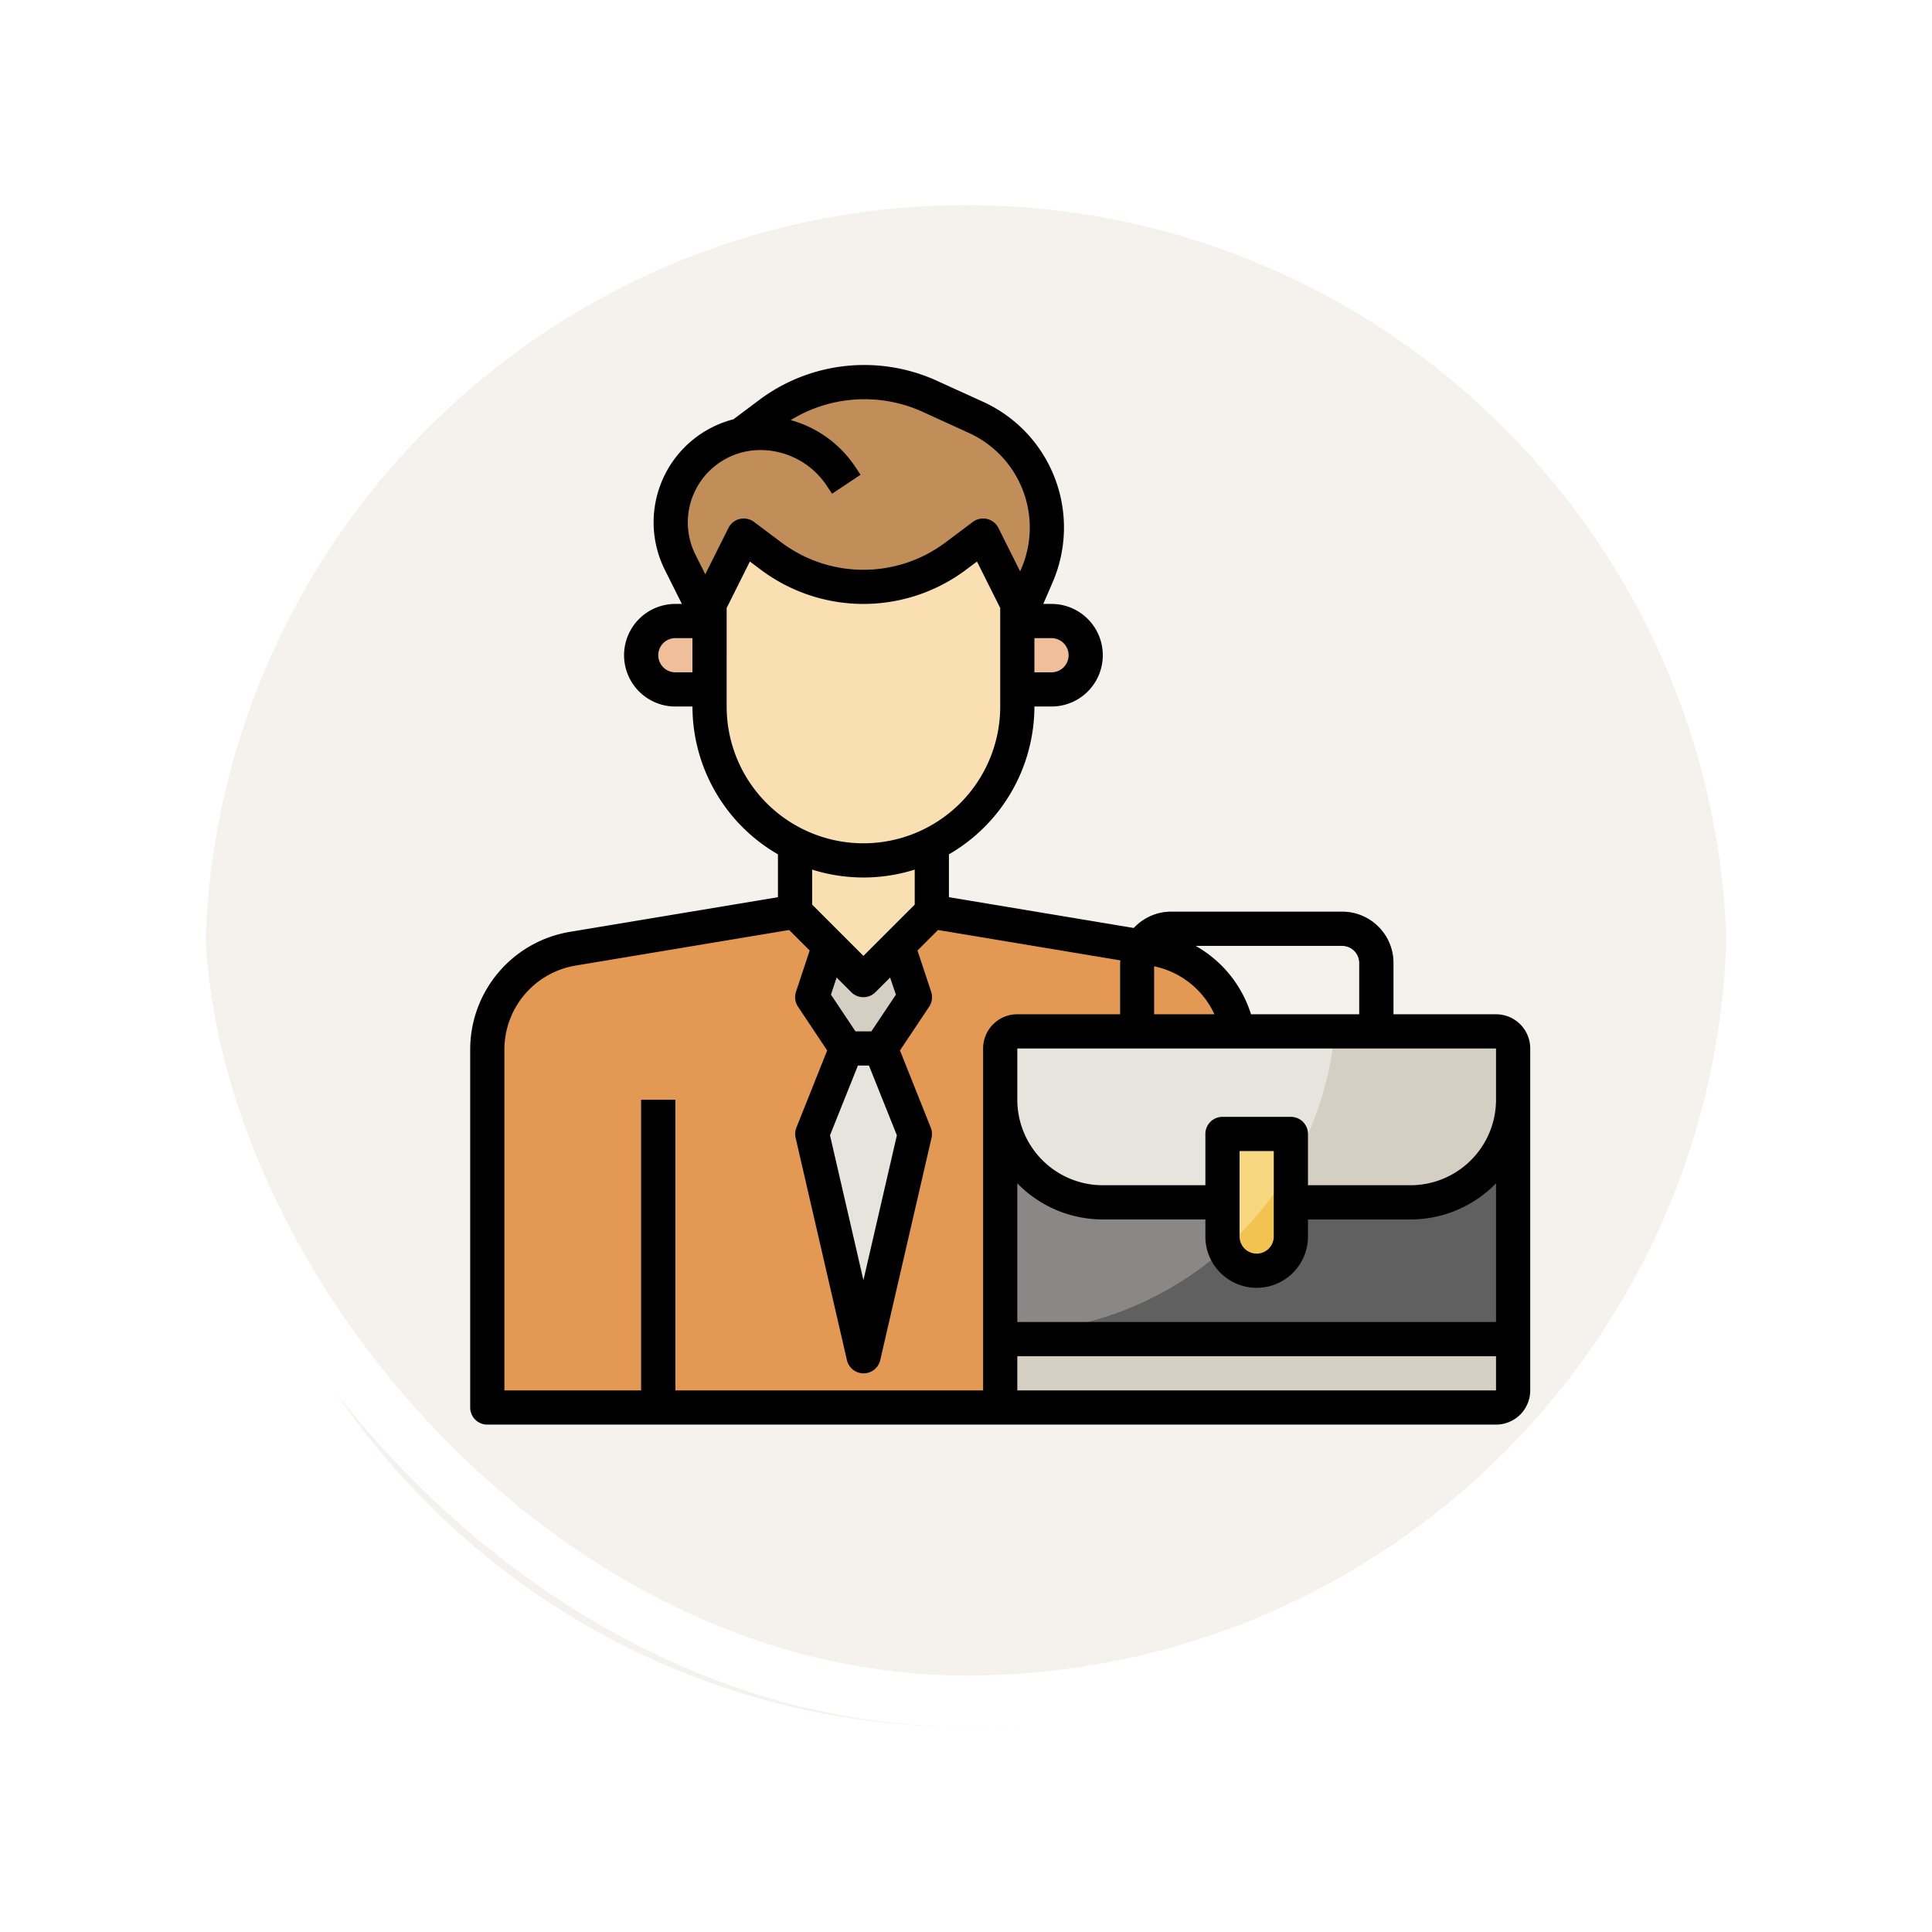 <svg xmlns="http://www.w3.org/2000/svg" xmlns:xlink="http://www.w3.org/1999/xlink" width="113" height="113" viewBox="0 0 113 113">
  <defs>
    <filter id="Trazado_896985" x="0" y="0" width="113" height="113" filterUnits="userSpaceOnUse">
      <feOffset dy="3" input="SourceAlpha"/>
      <feGaussianBlur stdDeviation="3" result="blur"/>
      <feFlood flood-opacity="0.161"/>
      <feComposite operator="in" in2="blur"/>
      <feComposite in="SourceGraphic"/>
    </filter>
  </defs>
  <g id="Grupo_1112381" data-name="Grupo 1112381" transform="translate(-533.5 -10185.337)">
    <g id="Grupo_1112373" data-name="Grupo 1112373" transform="translate(325 6422)">
      <g id="Grupo_1112154" data-name="Grupo 1112154" transform="translate(-119.295 -671.467)">
        <g id="Grupo_1111323" data-name="Grupo 1111323" transform="translate(-418.98 588.804)">
          <g id="Grupo_1109827" data-name="Grupo 1109827" transform="translate(755.775 3852)">
            <g id="Grupo_1098742" data-name="Grupo 1098742">
              <g transform="matrix(1, 0, 0, 1, -9, -6)" filter="url(#Trazado_896985)">
                <g id="Trazado_896985-2" data-name="Trazado 896985" transform="translate(9 6)" fill="#f3f0ea" opacity="0.859">
                  <path d="M 47.5 93.5 C 41.289 93.5 35.265 92.284 29.595 89.886 C 24.118 87.569 19.198 84.252 14.973 80.027 C 10.748 75.802 7.431 70.882 5.114 65.405 C 2.716 59.735 1.5 53.711 1.5 47.5 C 1.5 41.289 2.716 35.265 5.114 29.595 C 7.431 24.118 10.748 19.198 14.973 14.973 C 19.198 10.748 24.118 7.431 29.595 5.114 C 35.265 2.716 41.289 1.5 47.5 1.5 C 53.711 1.5 59.735 2.716 65.405 5.114 C 70.882 7.431 75.802 10.748 80.027 14.973 C 84.252 19.198 87.569 24.118 89.886 29.595 C 92.284 35.265 93.5 41.289 93.5 47.5 C 93.5 53.711 92.284 59.735 89.886 65.405 C 87.569 70.882 84.252 75.802 80.027 80.027 C 75.802 84.252 70.882 87.569 65.405 89.886 C 59.735 92.284 53.711 93.5 47.5 93.5 Z" stroke="none"/>
                  <path d="M 47.5 3 C 41.491 3 35.664 4.176 30.179 6.496 C 24.881 8.737 20.121 11.946 16.034 16.034 C 11.946 20.121 8.737 24.881 6.496 30.179 C 4.176 35.664 3 41.491 3 47.5 C 3 53.509 4.176 59.336 6.496 64.821 C 8.737 70.119 11.946 74.879 16.034 78.966 C 20.121 83.054 24.881 86.263 30.179 88.504 C 35.664 90.824 41.491 92 47.5 92 C 53.509 92 59.336 90.824 64.82 88.504 C 70.119 86.263 74.878 83.054 78.966 78.966 C 83.054 74.879 86.263 70.119 88.504 64.821 C 90.824 59.336 92 53.509 92 47.5 C 92 41.491 90.824 35.664 88.504 30.179 C 86.263 24.881 83.054 20.121 78.966 16.034 C 74.878 11.946 70.119 8.737 64.82 6.496 C 59.336 4.176 53.509 3 47.5 3 M 47.5 0 C 73.733 0 95 21.266 95 47.5 L 95 47.5 C 95 73.734 73.733 95 47.5 95 C 21.266 95 0 73.734 0 47.5 L 0 47.5 C 0 21.266 21.266 0 47.5 0 Z" stroke="none" fill="#fff"/>
                </g>
              </g>
              <g id="Rectángulo_400907" data-name="Rectángulo 400907" transform="translate(0 0)" fill="none" stroke="#fff" stroke-width="3">
                <rect width="95" height="95" rx="47.5" stroke="none"/>
                <rect x="1.5" y="1.5" width="92" height="92" rx="46" fill="none"/>
              </g>
            </g>
          </g>
        </g>
      </g>
    </g>
    <g id="empresario" transform="translate(560.001 10205.66)">
      <path id="Trazado_903515" data-name="Trazado 903515" d="M20,33l4,4,4-4,12.986,2.164A6,6,0,0,1,46,41.083V62H2V41.083a6,6,0,0,1,5.014-5.918Z" fill="#e39854"/>
      <path id="Trazado_903516" data-name="Trazado 903516" d="M61,62H33a1,1,0,0,1-1-1V41a1,1,0,0,1,1-1H61a1,1,0,0,1,1,1V61A1,1,0,0,1,61,62Z" fill="#606060"/>
      <path id="Trazado_903517" data-name="Trazado 903517" d="M32,57.625c.066,0,.13.01.2.01A19.463,19.463,0,0,0,51.57,40H33a1,1,0,0,0-1,1Z" fill="#8c8787"/>
      <path id="Trazado_903518" data-name="Trazado 903518" d="M62,44a6,6,0,0,1-6,6H38a6,6,0,0,1-6-6V41a1,1,0,0,1,1-1H61a1,1,0,0,1,1,1Z" fill="#d5cec2"/>
      <path id="Trazado_903519" data-name="Trazado 903519" d="M51.57,40H33a1,1,0,0,0-1,1v3a6,6,0,0,0,6,6h9.629A19.34,19.34,0,0,0,51.57,40Z" fill="#e7e4dd"/>
      <path id="Trazado_903520" data-name="Trazado 903520" d="M62,58v3a1,1,0,0,1-1,1H33a1,1,0,0,1-1-1V58Z" fill="#d5cec2"/>
      <path id="Trazado_903521" data-name="Trazado 903521" d="M22,35l-1,3,2,3h2l2-3-1-3" fill="#d5cec2"/>
      <path id="Trazado_903522" data-name="Trazado 903522" d="M31,11l-1.6,1.2a9,9,0,0,1-10.8,0L17,11l-2,4v6a8.989,8.989,0,0,0,5,8.053V33l4,4,4-4V29.053A8.992,8.992,0,0,0,33,21V15Z" fill="#fadfb2"/>
      <path id="Trazado_903523" data-name="Trazado 903523" d="M33,16l1.151-2.667a7.078,7.078,0,0,0-3.566-9.245L27.8,2.817a9.088,9.088,0,0,0-9.218,1l-1.723,1.3a5.229,5.229,0,0,0-3.57,7.449L15,16V15l2-4,1.6,1.2a9,9,0,0,0,10.8,0L31,11l2,4Z" fill="#c18e59"/>
      <path id="Trazado_903524" data-name="Trazado 903524" d="M15,16H13a2,2,0,0,0,0,4h2" fill="#efbe9a"/>
      <path id="Trazado_903525" data-name="Trazado 903525" d="M33,16h2a2,2,0,0,1,0,4H33" fill="#efbe9a"/>
      <g id="Grupo_1112379" data-name="Grupo 1112379">
        <path id="Trazado_903526" data-name="Trazado 903526" d="M11,44h2V62H11Z" fill="#c16b3f"/>
      </g>
      <path id="Trazado_903527" data-name="Trazado 903527" d="M25,41l2,5L24,59,21,46l2-5" fill="#e7e4dd"/>
      <path id="Trazado_903528" data-name="Trazado 903528" d="M47,54a2,2,0,0,1-2-2V46h4v6A2,2,0,0,1,47,54Z" fill="#f2c351"/>
      <g id="Grupo_1112380" data-name="Grupo 1112380">
        <path id="Trazado_903529" data-name="Trazado 903529" d="M53,40V36a1,1,0,0,0-1-1H42a1,1,0,0,0-1,1v4H39V36a3,3,0,0,1,3-3H52a3,3,0,0,1,3,3v4Z" fill="#8c8787"/>
      </g>
      <path id="Trazado_903530" data-name="Trazado 903530" d="M49,47.962V46H45v6a2,2,0,0,0,.129.689A19.524,19.524,0,0,0,49,47.962Z" fill="#f7d881"/>
      <path id="Trazado_903531" data-name="Trazado 903531" d="M61,39H55V36a3,3,0,0,0-3-3H42a2.983,2.983,0,0,0-2.182.955L29,32.152V29.646A10,10,0,0,0,34,21h1a3,3,0,0,0,0-6h-.48l.548-1.271A8.078,8.078,0,0,0,31,3.178L28.207,1.907a10.251,10.251,0,0,0-10.231,1.11L16.4,4.2l0,0a6.221,6.221,0,0,0-4.013,8.811L13.382,15H13a3,3,0,0,0,0,6h1a10,10,0,0,0,5,8.647v2.506L6.849,34.177A6.978,6.978,0,0,0,1,41.082V62a1,1,0,0,0,1,1H61a2,2,0,0,0,2-2V41A2,2,0,0,0,61,39Zm0,5a5.006,5.006,0,0,1-5,5H50V46a1,1,0,0,0-1-1H45a1,1,0,0,0-1,1v3H38A5.005,5.005,0,0,1,33,44V41H61ZM33,48.888A6.977,6.977,0,0,0,38,51h6v1a3,3,0,0,0,6,0V51h6a6.978,6.978,0,0,0,5-2.111V57H33ZM46,52V47h2v5a1,1,0,0,1-1,1h0A1,1,0,0,1,46,52ZM41,36.195A5,5,0,0,1,44.53,39H41ZM53,36v3H46.669a7,7,0,0,0-3.238-4H52A1,1,0,0,1,53,36ZM36,18a1,1,0,0,1-1,1H34V17h1A1,1,0,0,1,36,18ZM14.334,8.053A4.248,4.248,0,0,1,17.96,6a4.671,4.671,0,0,1,3.893,2.083l.314.471,1.665-1.109-.314-.471a6.662,6.662,0,0,0-3.772-2.725,8.227,8.227,0,0,1,7.634-.523L30.171,5a6.08,6.08,0,0,1,3.062,7.939l-.068.158-1.27-2.541a1,1,0,0,0-.665-.526,1.013,1.013,0,0,0-.83.173l-1.6,1.2a8,8,0,0,1-9.6,0l-1.6-1.2a1.012,1.012,0,0,0-.83-.173,1,1,0,0,0-.665.526l-1.356,2.711-.572-1.144a4.207,4.207,0,0,1,.157-4.066ZM13,19a1,1,0,0,1,0-2h1v2Zm3,2V15.236l1.358-2.717L18,13a10,10,0,0,0,12,0l.641-.481L32,15.236V21a8,8,0,0,1-16,0Zm8,10a9.986,9.986,0,0,0,3-.461v2.047l-3,3-3-3V30.539A9.986,9.986,0,0,0,24,31Zm-.323,11h.646l1.633,4.08L24,54.552l-1.956-8.473ZM25.9,37.852,24.464,40h-.929L22.1,37.852l.333-1,.856.856a1,1,0,0,0,1.415,0l.856-.856ZM13,61V44H11V61H3V41.082A4.985,4.985,0,0,1,7.177,36.15l12.479-2.079,1.2,1.2-.8,2.413a1,1,0,0,0,.116.871l1.708,2.562-1.8,4.51a1,1,0,0,0-.046.6l3,13a1,1,0,0,0,1.949,0l3-13a1,1,0,0,0-.046-.6l-1.8-4.51,1.708-2.562a1,1,0,0,0,.116-.871l-.8-2.413,1.2-1.2,10.672,1.778c0,.051-.015.1-.015.151v3H33a2,2,0,0,0-2,2V61Zm21,0H33V59H61v2Z"/>
    </g>
  </g>
</svg>
